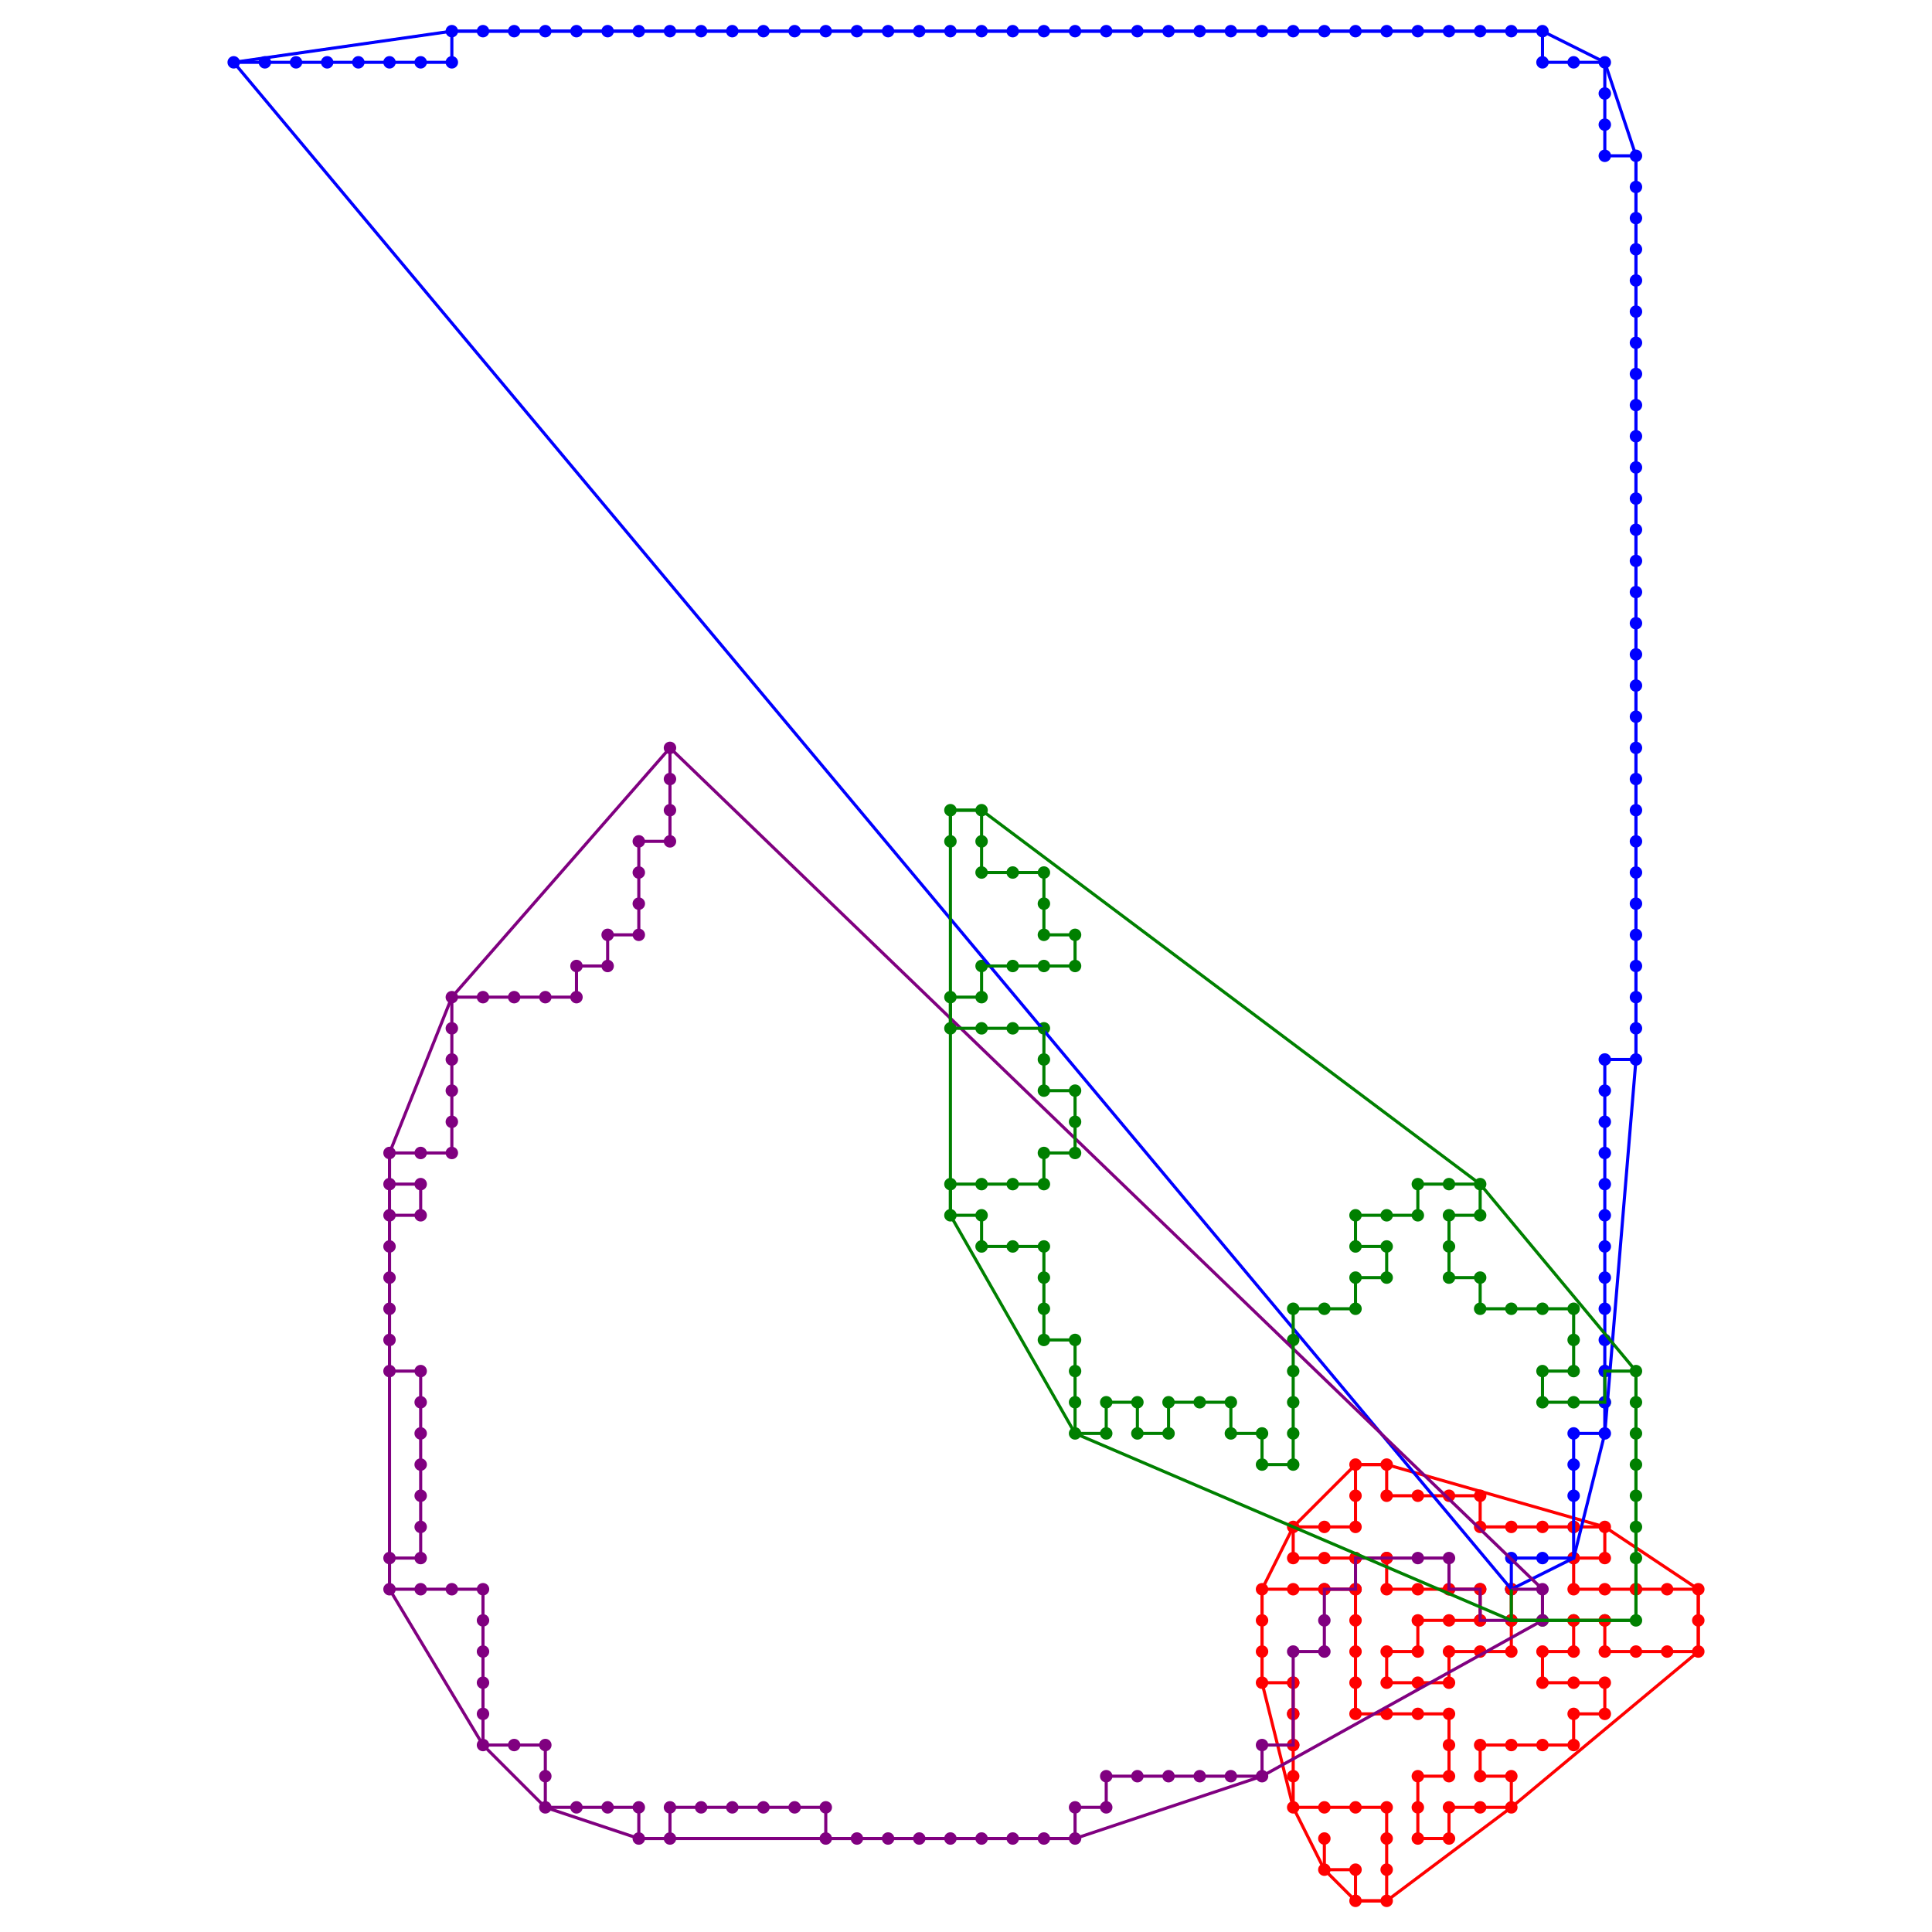 <?xml version='1.0' encoding='UTF-8'?>
                <!DOCTYPE svg PUBLIC '-//W3C//DTD SVG 1.1//EN' 'http://www.w3.org/Graphics/SVG/1.1/DTD/svg11.dtd'>
                <svg xmlns='http://www.w3.org/2000/svg'
                xmlns:xlink='http://www.w3.org/1999/xlink' xmlns:ev='http://www.w3.org/2001/xml-events'
                version='1.1' baseProfile='full' width='800px' height='800px' viewBox='-42 -51 49 62'>
<!-- T=100, red: inf, green: -10, blue: -2, orange: 10, purple: 2 -->
<rect x='-42' y='-51' width='49' height='62' fill='white' />
<circle cx='0' cy='0' r='0.2' stroke='green' stroke-width='0' fill='green'/>
<circle cx='0' cy='1' r='0.2' stroke='green' stroke-width='0' fill='green'/>
<circle cx='1' cy='1' r='0.2' stroke='green' stroke-width='0' fill='green'/>
<circle cx='2' cy='1' r='0.2' stroke='green' stroke-width='0' fill='green'/>
<circle cx='3' cy='1' r='0.2' stroke='green' stroke-width='0' fill='green'/>
<circle cx='4' cy='1' r='0.2' stroke='green' stroke-width='0' fill='green'/>
<circle cx='4' cy='0' r='0.2' stroke='green' stroke-width='0' fill='green'/>
<circle cx='4' cy='-1' r='0.2' stroke='green' stroke-width='0' fill='green'/>
<circle cx='4' cy='-2' r='0.2' stroke='green' stroke-width='0' fill='green'/>
<circle cx='4' cy='-3' r='0.2' stroke='green' stroke-width='0' fill='green'/>
<circle cx='4' cy='-4' r='0.2' stroke='green' stroke-width='0' fill='green'/>
<circle cx='4' cy='-5' r='0.2' stroke='green' stroke-width='0' fill='green'/>
<circle cx='4' cy='-6' r='0.2' stroke='green' stroke-width='0' fill='green'/>
<circle cx='4' cy='-7' r='0.2' stroke='green' stroke-width='0' fill='green'/>
<circle cx='3' cy='-7' r='0.2' stroke='green' stroke-width='0' fill='green'/>
<circle cx='3' cy='-6' r='0.2' stroke='green' stroke-width='0' fill='green'/>
<circle cx='2' cy='-6' r='0.2' stroke='green' stroke-width='0' fill='green'/>
<circle cx='1' cy='-6' r='0.2' stroke='green' stroke-width='0' fill='green'/>
<circle cx='1' cy='-7' r='0.2' stroke='green' stroke-width='0' fill='green'/>
<circle cx='2' cy='-7' r='0.2' stroke='green' stroke-width='0' fill='green'/>
<circle cx='2' cy='-8' r='0.2' stroke='green' stroke-width='0' fill='green'/>
<circle cx='2' cy='-9' r='0.2' stroke='green' stroke-width='0' fill='green'/>
<circle cx='1' cy='-9' r='0.2' stroke='green' stroke-width='0' fill='green'/>
<circle cx='0' cy='-9' r='0.2' stroke='green' stroke-width='0' fill='green'/>
<circle cx='-1' cy='-9' r='0.2' stroke='green' stroke-width='0' fill='green'/>
<circle cx='-1' cy='-10' r='0.2' stroke='green' stroke-width='0' fill='green'/>
<circle cx='-2' cy='-10' r='0.2' stroke='green' stroke-width='0' fill='green'/>
<circle cx='-2' cy='-11' r='0.2' stroke='green' stroke-width='0' fill='green'/>
<circle cx='-2' cy='-12' r='0.2' stroke='green' stroke-width='0' fill='green'/>
<circle cx='-1' cy='-12' r='0.2' stroke='green' stroke-width='0' fill='green'/>
<circle cx='-1' cy='-13' r='0.2' stroke='green' stroke-width='0' fill='green'/>
<circle cx='-2' cy='-13' r='0.2' stroke='green' stroke-width='0' fill='green'/>
<circle cx='-3' cy='-13' r='0.2' stroke='green' stroke-width='0' fill='green'/>
<circle cx='-3' cy='-12' r='0.2' stroke='green' stroke-width='0' fill='green'/>
<circle cx='-4' cy='-12' r='0.2' stroke='green' stroke-width='0' fill='green'/>
<circle cx='-5' cy='-12' r='0.2' stroke='green' stroke-width='0' fill='green'/>
<circle cx='-5' cy='-11' r='0.2' stroke='green' stroke-width='0' fill='green'/>
<circle cx='-4' cy='-11' r='0.2' stroke='green' stroke-width='0' fill='green'/>
<circle cx='-4' cy='-10' r='0.2' stroke='green' stroke-width='0' fill='green'/>
<circle cx='-5' cy='-10' r='0.2' stroke='green' stroke-width='0' fill='green'/>
<circle cx='-5' cy='-9' r='0.2' stroke='green' stroke-width='0' fill='green'/>
<circle cx='-6' cy='-9' r='0.2' stroke='green' stroke-width='0' fill='green'/>
<circle cx='-7' cy='-9' r='0.2' stroke='green' stroke-width='0' fill='green'/>
<circle cx='-7' cy='-8' r='0.2' stroke='green' stroke-width='0' fill='green'/>
<circle cx='-7' cy='-7' r='0.2' stroke='green' stroke-width='0' fill='green'/>
<circle cx='-7' cy='-6' r='0.2' stroke='green' stroke-width='0' fill='green'/>
<circle cx='-7' cy='-5' r='0.2' stroke='green' stroke-width='0' fill='green'/>
<circle cx='-7' cy='-4' r='0.2' stroke='green' stroke-width='0' fill='green'/>
<circle cx='-8' cy='-4' r='0.2' stroke='green' stroke-width='0' fill='green'/>
<circle cx='-8' cy='-5' r='0.2' stroke='green' stroke-width='0' fill='green'/>
<circle cx='-9' cy='-5' r='0.2' stroke='green' stroke-width='0' fill='green'/>
<circle cx='-9' cy='-6' r='0.2' stroke='green' stroke-width='0' fill='green'/>
<circle cx='-10' cy='-6' r='0.2' stroke='green' stroke-width='0' fill='green'/>
<circle cx='-11' cy='-6' r='0.2' stroke='green' stroke-width='0' fill='green'/>
<circle cx='-11' cy='-5' r='0.2' stroke='green' stroke-width='0' fill='green'/>
<circle cx='-12' cy='-5' r='0.2' stroke='green' stroke-width='0' fill='green'/>
<circle cx='-12' cy='-6' r='0.2' stroke='green' stroke-width='0' fill='green'/>
<circle cx='-13' cy='-6' r='0.2' stroke='green' stroke-width='0' fill='green'/>
<circle cx='-13' cy='-5' r='0.2' stroke='green' stroke-width='0' fill='green'/>
<circle cx='-14' cy='-5' r='0.2' stroke='green' stroke-width='0' fill='green'/>
<circle cx='-14' cy='-6' r='0.2' stroke='green' stroke-width='0' fill='green'/>
<circle cx='-14' cy='-7' r='0.2' stroke='green' stroke-width='0' fill='green'/>
<circle cx='-14' cy='-8' r='0.2' stroke='green' stroke-width='0' fill='green'/>
<circle cx='-15' cy='-8' r='0.2' stroke='green' stroke-width='0' fill='green'/>
<circle cx='-15' cy='-9' r='0.2' stroke='green' stroke-width='0' fill='green'/>
<circle cx='-15' cy='-10' r='0.2' stroke='green' stroke-width='0' fill='green'/>
<circle cx='-15' cy='-11' r='0.2' stroke='green' stroke-width='0' fill='green'/>
<circle cx='-16' cy='-11' r='0.2' stroke='green' stroke-width='0' fill='green'/>
<circle cx='-17' cy='-11' r='0.2' stroke='green' stroke-width='0' fill='green'/>
<circle cx='-17' cy='-12' r='0.2' stroke='green' stroke-width='0' fill='green'/>
<circle cx='-18' cy='-12' r='0.2' stroke='green' stroke-width='0' fill='green'/>
<circle cx='-18' cy='-13' r='0.2' stroke='green' stroke-width='0' fill='green'/>
<circle cx='-17' cy='-13' r='0.2' stroke='green' stroke-width='0' fill='green'/>
<circle cx='-16' cy='-13' r='0.2' stroke='green' stroke-width='0' fill='green'/>
<circle cx='-15' cy='-13' r='0.2' stroke='green' stroke-width='0' fill='green'/>
<circle cx='-15' cy='-14' r='0.2' stroke='green' stroke-width='0' fill='green'/>
<circle cx='-14' cy='-14' r='0.2' stroke='green' stroke-width='0' fill='green'/>
<circle cx='-14' cy='-15' r='0.2' stroke='green' stroke-width='0' fill='green'/>
<circle cx='-14' cy='-16' r='0.2' stroke='green' stroke-width='0' fill='green'/>
<circle cx='-15' cy='-16' r='0.2' stroke='green' stroke-width='0' fill='green'/>
<circle cx='-15' cy='-17' r='0.2' stroke='green' stroke-width='0' fill='green'/>
<circle cx='-15' cy='-18' r='0.2' stroke='green' stroke-width='0' fill='green'/>
<circle cx='-16' cy='-18' r='0.2' stroke='green' stroke-width='0' fill='green'/>
<circle cx='-17' cy='-18' r='0.2' stroke='green' stroke-width='0' fill='green'/>
<circle cx='-18' cy='-18' r='0.2' stroke='green' stroke-width='0' fill='green'/>
<circle cx='-18' cy='-19' r='0.2' stroke='green' stroke-width='0' fill='green'/>
<circle cx='-17' cy='-19' r='0.2' stroke='green' stroke-width='0' fill='green'/>
<circle cx='-17' cy='-20' r='0.2' stroke='green' stroke-width='0' fill='green'/>
<circle cx='-16' cy='-20' r='0.2' stroke='green' stroke-width='0' fill='green'/>
<circle cx='-15' cy='-20' r='0.2' stroke='green' stroke-width='0' fill='green'/>
<circle cx='-14' cy='-20' r='0.2' stroke='green' stroke-width='0' fill='green'/>
<circle cx='-14' cy='-21' r='0.2' stroke='green' stroke-width='0' fill='green'/>
<circle cx='-15' cy='-21' r='0.2' stroke='green' stroke-width='0' fill='green'/>
<circle cx='-15' cy='-22' r='0.2' stroke='green' stroke-width='0' fill='green'/>
<circle cx='-15' cy='-23' r='0.2' stroke='green' stroke-width='0' fill='green'/>
<circle cx='-16' cy='-23' r='0.2' stroke='green' stroke-width='0' fill='green'/>
<circle cx='-17' cy='-23' r='0.2' stroke='green' stroke-width='0' fill='green'/>
<circle cx='-17' cy='-24' r='0.2' stroke='green' stroke-width='0' fill='green'/>
<circle cx='-17' cy='-25' r='0.2' stroke='green' stroke-width='0' fill='green'/>
<circle cx='-18' cy='-25' r='0.2' stroke='green' stroke-width='0' fill='green'/>
<circle cx='-18' cy='-24' r='0.2' stroke='green' stroke-width='0' fill='green'/>

<circle cx='0' cy='0' r='0.2' stroke='purple' stroke-width='0' fill='purple'/>
<circle cx='1' cy='0' r='0.2' stroke='purple' stroke-width='0' fill='purple'/>
<circle cx='1' cy='1' r='0.2' stroke='purple' stroke-width='0' fill='purple'/>
<circle cx='0' cy='1' r='0.2' stroke='purple' stroke-width='0' fill='purple'/>
<circle cx='-1' cy='1' r='0.2' stroke='purple' stroke-width='0' fill='purple'/>
<circle cx='-1' cy='0' r='0.2' stroke='purple' stroke-width='0' fill='purple'/>
<circle cx='-2' cy='0' r='0.2' stroke='purple' stroke-width='0' fill='purple'/>
<circle cx='-2' cy='-1' r='0.2' stroke='purple' stroke-width='0' fill='purple'/>
<circle cx='-3' cy='-1' r='0.2' stroke='purple' stroke-width='0' fill='purple'/>
<circle cx='-4' cy='-1' r='0.2' stroke='purple' stroke-width='0' fill='purple'/>
<circle cx='-5' cy='-1' r='0.2' stroke='purple' stroke-width='0' fill='purple'/>
<circle cx='-5' cy='0' r='0.2' stroke='purple' stroke-width='0' fill='purple'/>
<circle cx='-6' cy='0' r='0.2' stroke='purple' stroke-width='0' fill='purple'/>
<circle cx='-6' cy='1' r='0.2' stroke='purple' stroke-width='0' fill='purple'/>
<circle cx='-6' cy='2' r='0.2' stroke='purple' stroke-width='0' fill='purple'/>
<circle cx='-7' cy='2' r='0.2' stroke='purple' stroke-width='0' fill='purple'/>
<circle cx='-7' cy='3' r='0.2' stroke='purple' stroke-width='0' fill='purple'/>
<circle cx='-7' cy='4' r='0.2' stroke='purple' stroke-width='0' fill='purple'/>
<circle cx='-7' cy='5' r='0.2' stroke='purple' stroke-width='0' fill='purple'/>
<circle cx='-8' cy='5' r='0.2' stroke='purple' stroke-width='0' fill='purple'/>
<circle cx='-8' cy='6' r='0.2' stroke='purple' stroke-width='0' fill='purple'/>
<circle cx='-9' cy='6' r='0.2' stroke='purple' stroke-width='0' fill='purple'/>
<circle cx='-10' cy='6' r='0.2' stroke='purple' stroke-width='0' fill='purple'/>
<circle cx='-11' cy='6' r='0.2' stroke='purple' stroke-width='0' fill='purple'/>
<circle cx='-12' cy='6' r='0.2' stroke='purple' stroke-width='0' fill='purple'/>
<circle cx='-13' cy='6' r='0.2' stroke='purple' stroke-width='0' fill='purple'/>
<circle cx='-13' cy='7' r='0.2' stroke='purple' stroke-width='0' fill='purple'/>
<circle cx='-14' cy='7' r='0.2' stroke='purple' stroke-width='0' fill='purple'/>
<circle cx='-14' cy='8' r='0.2' stroke='purple' stroke-width='0' fill='purple'/>
<circle cx='-15' cy='8' r='0.2' stroke='purple' stroke-width='0' fill='purple'/>
<circle cx='-16' cy='8' r='0.2' stroke='purple' stroke-width='0' fill='purple'/>
<circle cx='-17' cy='8' r='0.2' stroke='purple' stroke-width='0' fill='purple'/>
<circle cx='-18' cy='8' r='0.2' stroke='purple' stroke-width='0' fill='purple'/>
<circle cx='-19' cy='8' r='0.2' stroke='purple' stroke-width='0' fill='purple'/>
<circle cx='-20' cy='8' r='0.2' stroke='purple' stroke-width='0' fill='purple'/>
<circle cx='-21' cy='8' r='0.2' stroke='purple' stroke-width='0' fill='purple'/>
<circle cx='-22' cy='8' r='0.2' stroke='purple' stroke-width='0' fill='purple'/>
<circle cx='-22' cy='7' r='0.2' stroke='purple' stroke-width='0' fill='purple'/>
<circle cx='-23' cy='7' r='0.2' stroke='purple' stroke-width='0' fill='purple'/>
<circle cx='-24' cy='7' r='0.2' stroke='purple' stroke-width='0' fill='purple'/>
<circle cx='-25' cy='7' r='0.2' stroke='purple' stroke-width='0' fill='purple'/>
<circle cx='-26' cy='7' r='0.2' stroke='purple' stroke-width='0' fill='purple'/>
<circle cx='-27' cy='7' r='0.2' stroke='purple' stroke-width='0' fill='purple'/>
<circle cx='-27' cy='8' r='0.2' stroke='purple' stroke-width='0' fill='purple'/>
<circle cx='-28' cy='8' r='0.2' stroke='purple' stroke-width='0' fill='purple'/>
<circle cx='-28' cy='7' r='0.2' stroke='purple' stroke-width='0' fill='purple'/>
<circle cx='-29' cy='7' r='0.2' stroke='purple' stroke-width='0' fill='purple'/>
<circle cx='-30' cy='7' r='0.2' stroke='purple' stroke-width='0' fill='purple'/>
<circle cx='-31' cy='7' r='0.2' stroke='purple' stroke-width='0' fill='purple'/>
<circle cx='-31' cy='6' r='0.2' stroke='purple' stroke-width='0' fill='purple'/>
<circle cx='-31' cy='5' r='0.2' stroke='purple' stroke-width='0' fill='purple'/>
<circle cx='-32' cy='5' r='0.2' stroke='purple' stroke-width='0' fill='purple'/>
<circle cx='-33' cy='5' r='0.2' stroke='purple' stroke-width='0' fill='purple'/>
<circle cx='-33' cy='4' r='0.2' stroke='purple' stroke-width='0' fill='purple'/>
<circle cx='-33' cy='3' r='0.2' stroke='purple' stroke-width='0' fill='purple'/>
<circle cx='-33' cy='2' r='0.2' stroke='purple' stroke-width='0' fill='purple'/>
<circle cx='-33' cy='1' r='0.2' stroke='purple' stroke-width='0' fill='purple'/>
<circle cx='-33' cy='0' r='0.2' stroke='purple' stroke-width='0' fill='purple'/>
<circle cx='-34' cy='0' r='0.2' stroke='purple' stroke-width='0' fill='purple'/>
<circle cx='-35' cy='0' r='0.2' stroke='purple' stroke-width='0' fill='purple'/>
<circle cx='-36' cy='0' r='0.2' stroke='purple' stroke-width='0' fill='purple'/>
<circle cx='-36' cy='-1' r='0.2' stroke='purple' stroke-width='0' fill='purple'/>
<circle cx='-35' cy='-1' r='0.2' stroke='purple' stroke-width='0' fill='purple'/>
<circle cx='-35' cy='-2' r='0.2' stroke='purple' stroke-width='0' fill='purple'/>
<circle cx='-35' cy='-3' r='0.2' stroke='purple' stroke-width='0' fill='purple'/>
<circle cx='-35' cy='-4' r='0.2' stroke='purple' stroke-width='0' fill='purple'/>
<circle cx='-35' cy='-5' r='0.2' stroke='purple' stroke-width='0' fill='purple'/>
<circle cx='-35' cy='-6' r='0.2' stroke='purple' stroke-width='0' fill='purple'/>
<circle cx='-35' cy='-7' r='0.2' stroke='purple' stroke-width='0' fill='purple'/>
<circle cx='-36' cy='-7' r='0.2' stroke='purple' stroke-width='0' fill='purple'/>
<circle cx='-36' cy='-8' r='0.2' stroke='purple' stroke-width='0' fill='purple'/>
<circle cx='-36' cy='-9' r='0.2' stroke='purple' stroke-width='0' fill='purple'/>
<circle cx='-36' cy='-10' r='0.2' stroke='purple' stroke-width='0' fill='purple'/>
<circle cx='-36' cy='-11' r='0.2' stroke='purple' stroke-width='0' fill='purple'/>
<circle cx='-36' cy='-12' r='0.2' stroke='purple' stroke-width='0' fill='purple'/>
<circle cx='-35' cy='-12' r='0.2' stroke='purple' stroke-width='0' fill='purple'/>
<circle cx='-35' cy='-13' r='0.2' stroke='purple' stroke-width='0' fill='purple'/>
<circle cx='-36' cy='-13' r='0.2' stroke='purple' stroke-width='0' fill='purple'/>
<circle cx='-36' cy='-14' r='0.2' stroke='purple' stroke-width='0' fill='purple'/>
<circle cx='-35' cy='-14' r='0.2' stroke='purple' stroke-width='0' fill='purple'/>
<circle cx='-34' cy='-14' r='0.2' stroke='purple' stroke-width='0' fill='purple'/>
<circle cx='-34' cy='-15' r='0.2' stroke='purple' stroke-width='0' fill='purple'/>
<circle cx='-34' cy='-16' r='0.2' stroke='purple' stroke-width='0' fill='purple'/>
<circle cx='-34' cy='-17' r='0.2' stroke='purple' stroke-width='0' fill='purple'/>
<circle cx='-34' cy='-18' r='0.2' stroke='purple' stroke-width='0' fill='purple'/>
<circle cx='-34' cy='-19' r='0.2' stroke='purple' stroke-width='0' fill='purple'/>
<circle cx='-33' cy='-19' r='0.2' stroke='purple' stroke-width='0' fill='purple'/>
<circle cx='-32' cy='-19' r='0.2' stroke='purple' stroke-width='0' fill='purple'/>
<circle cx='-31' cy='-19' r='0.2' stroke='purple' stroke-width='0' fill='purple'/>
<circle cx='-30' cy='-19' r='0.2' stroke='purple' stroke-width='0' fill='purple'/>
<circle cx='-30' cy='-20' r='0.2' stroke='purple' stroke-width='0' fill='purple'/>
<circle cx='-29' cy='-20' r='0.2' stroke='purple' stroke-width='0' fill='purple'/>
<circle cx='-29' cy='-21' r='0.2' stroke='purple' stroke-width='0' fill='purple'/>
<circle cx='-28' cy='-21' r='0.2' stroke='purple' stroke-width='0' fill='purple'/>
<circle cx='-28' cy='-22' r='0.2' stroke='purple' stroke-width='0' fill='purple'/>
<circle cx='-28' cy='-23' r='0.2' stroke='purple' stroke-width='0' fill='purple'/>
<circle cx='-28' cy='-24' r='0.2' stroke='purple' stroke-width='0' fill='purple'/>
<circle cx='-27' cy='-24' r='0.2' stroke='purple' stroke-width='0' fill='purple'/>
<circle cx='-27' cy='-25' r='0.2' stroke='purple' stroke-width='0' fill='purple'/>
<circle cx='-27' cy='-26' r='0.2' stroke='purple' stroke-width='0' fill='purple'/>
<circle cx='-27' cy='-27' r='0.2' stroke='purple' stroke-width='0' fill='purple'/>

<circle cx='0' cy='0' r='0.2' stroke='blue' stroke-width='0' fill='blue'/>
<circle cx='0' cy='-1' r='0.2' stroke='blue' stroke-width='0' fill='blue'/>
<circle cx='1' cy='-1' r='0.2' stroke='blue' stroke-width='0' fill='blue'/>
<circle cx='2' cy='-1' r='0.2' stroke='blue' stroke-width='0' fill='blue'/>
<circle cx='2' cy='-2' r='0.2' stroke='blue' stroke-width='0' fill='blue'/>
<circle cx='2' cy='-3' r='0.2' stroke='blue' stroke-width='0' fill='blue'/>
<circle cx='2' cy='-4' r='0.2' stroke='blue' stroke-width='0' fill='blue'/>
<circle cx='2' cy='-5' r='0.2' stroke='blue' stroke-width='0' fill='blue'/>
<circle cx='3' cy='-5' r='0.2' stroke='blue' stroke-width='0' fill='blue'/>
<circle cx='3' cy='-6' r='0.2' stroke='blue' stroke-width='0' fill='blue'/>
<circle cx='3' cy='-7' r='0.2' stroke='blue' stroke-width='0' fill='blue'/>
<circle cx='3' cy='-8' r='0.2' stroke='blue' stroke-width='0' fill='blue'/>
<circle cx='3' cy='-9' r='0.2' stroke='blue' stroke-width='0' fill='blue'/>
<circle cx='3' cy='-10' r='0.2' stroke='blue' stroke-width='0' fill='blue'/>
<circle cx='3' cy='-11' r='0.2' stroke='blue' stroke-width='0' fill='blue'/>
<circle cx='3' cy='-12' r='0.2' stroke='blue' stroke-width='0' fill='blue'/>
<circle cx='3' cy='-13' r='0.2' stroke='blue' stroke-width='0' fill='blue'/>
<circle cx='3' cy='-14' r='0.2' stroke='blue' stroke-width='0' fill='blue'/>
<circle cx='3' cy='-15' r='0.2' stroke='blue' stroke-width='0' fill='blue'/>
<circle cx='3' cy='-16' r='0.2' stroke='blue' stroke-width='0' fill='blue'/>
<circle cx='3' cy='-17' r='0.2' stroke='blue' stroke-width='0' fill='blue'/>
<circle cx='4' cy='-17' r='0.2' stroke='blue' stroke-width='0' fill='blue'/>
<circle cx='4' cy='-18' r='0.2' stroke='blue' stroke-width='0' fill='blue'/>
<circle cx='4' cy='-19' r='0.2' stroke='blue' stroke-width='0' fill='blue'/>
<circle cx='4' cy='-20' r='0.2' stroke='blue' stroke-width='0' fill='blue'/>
<circle cx='4' cy='-21' r='0.2' stroke='blue' stroke-width='0' fill='blue'/>
<circle cx='4' cy='-22' r='0.2' stroke='blue' stroke-width='0' fill='blue'/>
<circle cx='4' cy='-23' r='0.2' stroke='blue' stroke-width='0' fill='blue'/>
<circle cx='4' cy='-24' r='0.2' stroke='blue' stroke-width='0' fill='blue'/>
<circle cx='4' cy='-25' r='0.2' stroke='blue' stroke-width='0' fill='blue'/>
<circle cx='4' cy='-26' r='0.2' stroke='blue' stroke-width='0' fill='blue'/>
<circle cx='4' cy='-27' r='0.2' stroke='blue' stroke-width='0' fill='blue'/>
<circle cx='4' cy='-28' r='0.2' stroke='blue' stroke-width='0' fill='blue'/>
<circle cx='4' cy='-29' r='0.2' stroke='blue' stroke-width='0' fill='blue'/>
<circle cx='4' cy='-30' r='0.2' stroke='blue' stroke-width='0' fill='blue'/>
<circle cx='4' cy='-31' r='0.2' stroke='blue' stroke-width='0' fill='blue'/>
<circle cx='4' cy='-32' r='0.2' stroke='blue' stroke-width='0' fill='blue'/>
<circle cx='4' cy='-33' r='0.2' stroke='blue' stroke-width='0' fill='blue'/>
<circle cx='4' cy='-34' r='0.2' stroke='blue' stroke-width='0' fill='blue'/>
<circle cx='4' cy='-35' r='0.2' stroke='blue' stroke-width='0' fill='blue'/>
<circle cx='4' cy='-36' r='0.2' stroke='blue' stroke-width='0' fill='blue'/>
<circle cx='4' cy='-37' r='0.2' stroke='blue' stroke-width='0' fill='blue'/>
<circle cx='4' cy='-38' r='0.2' stroke='blue' stroke-width='0' fill='blue'/>
<circle cx='4' cy='-39' r='0.2' stroke='blue' stroke-width='0' fill='blue'/>
<circle cx='4' cy='-40' r='0.2' stroke='blue' stroke-width='0' fill='blue'/>
<circle cx='4' cy='-41' r='0.2' stroke='blue' stroke-width='0' fill='blue'/>
<circle cx='4' cy='-42' r='0.2' stroke='blue' stroke-width='0' fill='blue'/>
<circle cx='4' cy='-43' r='0.2' stroke='blue' stroke-width='0' fill='blue'/>
<circle cx='4' cy='-44' r='0.2' stroke='blue' stroke-width='0' fill='blue'/>
<circle cx='4' cy='-45' r='0.2' stroke='blue' stroke-width='0' fill='blue'/>
<circle cx='4' cy='-46' r='0.2' stroke='blue' stroke-width='0' fill='blue'/>
<circle cx='3' cy='-46' r='0.2' stroke='blue' stroke-width='0' fill='blue'/>
<circle cx='3' cy='-47' r='0.2' stroke='blue' stroke-width='0' fill='blue'/>
<circle cx='3' cy='-48' r='0.2' stroke='blue' stroke-width='0' fill='blue'/>
<circle cx='3' cy='-49' r='0.2' stroke='blue' stroke-width='0' fill='blue'/>
<circle cx='2' cy='-49' r='0.2' stroke='blue' stroke-width='0' fill='blue'/>
<circle cx='1' cy='-49' r='0.2' stroke='blue' stroke-width='0' fill='blue'/>
<circle cx='1' cy='-50' r='0.2' stroke='blue' stroke-width='0' fill='blue'/>
<circle cx='0' cy='-50' r='0.2' stroke='blue' stroke-width='0' fill='blue'/>
<circle cx='-1' cy='-50' r='0.2' stroke='blue' stroke-width='0' fill='blue'/>
<circle cx='-2' cy='-50' r='0.2' stroke='blue' stroke-width='0' fill='blue'/>
<circle cx='-3' cy='-50' r='0.2' stroke='blue' stroke-width='0' fill='blue'/>
<circle cx='-4' cy='-50' r='0.2' stroke='blue' stroke-width='0' fill='blue'/>
<circle cx='-5' cy='-50' r='0.2' stroke='blue' stroke-width='0' fill='blue'/>
<circle cx='-6' cy='-50' r='0.2' stroke='blue' stroke-width='0' fill='blue'/>
<circle cx='-7' cy='-50' r='0.2' stroke='blue' stroke-width='0' fill='blue'/>
<circle cx='-8' cy='-50' r='0.2' stroke='blue' stroke-width='0' fill='blue'/>
<circle cx='-9' cy='-50' r='0.2' stroke='blue' stroke-width='0' fill='blue'/>
<circle cx='-10' cy='-50' r='0.2' stroke='blue' stroke-width='0' fill='blue'/>
<circle cx='-11' cy='-50' r='0.2' stroke='blue' stroke-width='0' fill='blue'/>
<circle cx='-12' cy='-50' r='0.2' stroke='blue' stroke-width='0' fill='blue'/>
<circle cx='-13' cy='-50' r='0.2' stroke='blue' stroke-width='0' fill='blue'/>
<circle cx='-14' cy='-50' r='0.2' stroke='blue' stroke-width='0' fill='blue'/>
<circle cx='-15' cy='-50' r='0.2' stroke='blue' stroke-width='0' fill='blue'/>
<circle cx='-16' cy='-50' r='0.2' stroke='blue' stroke-width='0' fill='blue'/>
<circle cx='-17' cy='-50' r='0.2' stroke='blue' stroke-width='0' fill='blue'/>
<circle cx='-18' cy='-50' r='0.2' stroke='blue' stroke-width='0' fill='blue'/>
<circle cx='-19' cy='-50' r='0.2' stroke='blue' stroke-width='0' fill='blue'/>
<circle cx='-20' cy='-50' r='0.2' stroke='blue' stroke-width='0' fill='blue'/>
<circle cx='-21' cy='-50' r='0.2' stroke='blue' stroke-width='0' fill='blue'/>
<circle cx='-22' cy='-50' r='0.2' stroke='blue' stroke-width='0' fill='blue'/>
<circle cx='-23' cy='-50' r='0.2' stroke='blue' stroke-width='0' fill='blue'/>
<circle cx='-24' cy='-50' r='0.2' stroke='blue' stroke-width='0' fill='blue'/>
<circle cx='-25' cy='-50' r='0.2' stroke='blue' stroke-width='0' fill='blue'/>
<circle cx='-26' cy='-50' r='0.2' stroke='blue' stroke-width='0' fill='blue'/>
<circle cx='-27' cy='-50' r='0.2' stroke='blue' stroke-width='0' fill='blue'/>
<circle cx='-28' cy='-50' r='0.2' stroke='blue' stroke-width='0' fill='blue'/>
<circle cx='-29' cy='-50' r='0.2' stroke='blue' stroke-width='0' fill='blue'/>
<circle cx='-30' cy='-50' r='0.2' stroke='blue' stroke-width='0' fill='blue'/>
<circle cx='-31' cy='-50' r='0.2' stroke='blue' stroke-width='0' fill='blue'/>
<circle cx='-32' cy='-50' r='0.2' stroke='blue' stroke-width='0' fill='blue'/>
<circle cx='-33' cy='-50' r='0.2' stroke='blue' stroke-width='0' fill='blue'/>
<circle cx='-34' cy='-50' r='0.2' stroke='blue' stroke-width='0' fill='blue'/>
<circle cx='-34' cy='-49' r='0.2' stroke='blue' stroke-width='0' fill='blue'/>
<circle cx='-35' cy='-49' r='0.2' stroke='blue' stroke-width='0' fill='blue'/>
<circle cx='-36' cy='-49' r='0.2' stroke='blue' stroke-width='0' fill='blue'/>
<circle cx='-37' cy='-49' r='0.2' stroke='blue' stroke-width='0' fill='blue'/>
<circle cx='-38' cy='-49' r='0.2' stroke='blue' stroke-width='0' fill='blue'/>
<circle cx='-39' cy='-49' r='0.2' stroke='blue' stroke-width='0' fill='blue'/>
<circle cx='-40' cy='-49' r='0.2' stroke='blue' stroke-width='0' fill='blue'/>
<circle cx='-41' cy='-49' r='0.2' stroke='blue' stroke-width='0' fill='blue'/>

<!--
<circle cx='0' cy='0' r='0.2' stroke='orange' stroke-width='0' fill='orange'/>
<circle cx='-1' cy='0' r='0.2' stroke='orange' stroke-width='0' fill='orange'/>
<circle cx='-1' cy='1' r='0.2' stroke='orange' stroke-width='0' fill='orange'/>
<circle cx='-1' cy='2' r='0.2' stroke='orange' stroke-width='0' fill='orange'/>
<circle cx='0' cy='2' r='0.2' stroke='orange' stroke-width='0' fill='orange'/>
<circle cx='1' cy='2' r='0.2' stroke='orange' stroke-width='0' fill='orange'/>
<circle cx='2' cy='2' r='0.2' stroke='orange' stroke-width='0' fill='orange'/>
<circle cx='2' cy='3' r='0.2' stroke='orange' stroke-width='0' fill='orange'/>
<circle cx='2' cy='4' r='0.2' stroke='orange' stroke-width='0' fill='orange'/>
<circle cx='1' cy='4' r='0.2' stroke='orange' stroke-width='0' fill='orange'/>
<circle cx='1' cy='5' r='0.2' stroke='orange' stroke-width='0' fill='orange'/>
<circle cx='1' cy='6' r='0.2' stroke='orange' stroke-width='0' fill='orange'/>
<circle cx='0' cy='6' r='0.2' stroke='orange' stroke-width='0' fill='orange'/>
<circle cx='-1' cy='6' r='0.2' stroke='orange' stroke-width='0' fill='orange'/>
<circle cx='-1' cy='5' r='0.2' stroke='orange' stroke-width='0' fill='orange'/>
<circle cx='-1' cy='4' r='0.2' stroke='orange' stroke-width='0' fill='orange'/>
<circle cx='0' cy='4' r='0.2' stroke='orange' stroke-width='0' fill='orange'/>
<circle cx='0' cy='3' r='0.2' stroke='orange' stroke-width='0' fill='orange'/>
<circle cx='-1' cy='3' r='0.2' stroke='orange' stroke-width='0' fill='orange'/>
<circle cx='-2' cy='3' r='0.2' stroke='orange' stroke-width='0' fill='orange'/>
<circle cx='-2' cy='2' r='0.2' stroke='orange' stroke-width='0' fill='orange'/>
<circle cx='-3' cy='2' r='0.2' stroke='orange' stroke-width='0' fill='orange'/>
<circle cx='-3' cy='1' r='0.2' stroke='orange' stroke-width='0' fill='orange'/>
<circle cx='-2' cy='1' r='0.2' stroke='orange' stroke-width='0' fill='orange'/>
<circle cx='-2' cy='0' r='0.2' stroke='orange' stroke-width='0' fill='orange'/>
<circle cx='-3' cy='0' r='0.2' stroke='orange' stroke-width='0' fill='orange'/>
<circle cx='-3' cy='-1' r='0.2' stroke='orange' stroke-width='0' fill='orange'/>
<circle cx='-2' cy='-1' r='0.2' stroke='orange' stroke-width='0' fill='orange'/>
<circle cx='-1' cy='-1' r='0.2' stroke='orange' stroke-width='0' fill='orange'/>
<circle cx='-1' cy='-2' r='0.2' stroke='orange' stroke-width='0' fill='orange'/>
<circle cx='-2' cy='-2' r='0.2' stroke='orange' stroke-width='0' fill='orange'/>
<circle cx='-3' cy='-2' r='0.2' stroke='orange' stroke-width='0' fill='orange'/>
<circle cx='-3' cy='-3' r='0.2' stroke='orange' stroke-width='0' fill='orange'/>
<circle cx='-2' cy='-3' r='0.2' stroke='orange' stroke-width='0' fill='orange'/>
<circle cx='-1' cy='-3' r='0.2' stroke='orange' stroke-width='0' fill='orange'/>
<circle cx='-1' cy='-4' r='0.2' stroke='orange' stroke-width='0' fill='orange'/>
<circle cx='0' cy='-4' r='0.2' stroke='orange' stroke-width='0' fill='orange'/>
<circle cx='1' cy='-4' r='0.2' stroke='orange' stroke-width='0' fill='orange'/>
<circle cx='1' cy='-5' r='0.2' stroke='orange' stroke-width='0' fill='orange'/>
<circle cx='1' cy='-6' r='0.2' stroke='orange' stroke-width='0' fill='orange'/>
<circle cx='2' cy='-6' r='0.2' stroke='orange' stroke-width='0' fill='orange'/>
<circle cx='2' cy='-7' r='0.2' stroke='orange' stroke-width='0' fill='orange'/>
<circle cx='2' cy='-8' r='0.2' stroke='orange' stroke-width='0' fill='orange'/>
<circle cx='2' cy='-9' r='0.2' stroke='orange' stroke-width='0' fill='orange'/>
<circle cx='3' cy='-9' r='0.2' stroke='orange' stroke-width='0' fill='orange'/>
<circle cx='4' cy='-9' r='0.2' stroke='orange' stroke-width='0' fill='orange'/>
<circle cx='4' cy='-10' r='0.2' stroke='orange' stroke-width='0' fill='orange'/>
<circle cx='4' cy='-11' r='0.2' stroke='orange' stroke-width='0' fill='orange'/>
<circle cx='5' cy='-11' r='0.2' stroke='orange' stroke-width='0' fill='orange'/>
<circle cx='6' cy='-11' r='0.2' stroke='orange' stroke-width='0' fill='orange'/>
<circle cx='6' cy='-12' r='0.2' stroke='orange' stroke-width='0' fill='orange'/>
<circle cx='5' cy='-12' r='0.2' stroke='orange' stroke-width='0' fill='orange'/>
<circle cx='5' cy='-13' r='0.2' stroke='orange' stroke-width='0' fill='orange'/>
<circle cx='4' cy='-13' r='0.2' stroke='orange' stroke-width='0' fill='orange'/>
<circle cx='4' cy='-14' r='0.2' stroke='orange' stroke-width='0' fill='orange'/>
<circle cx='5' cy='-14' r='0.2' stroke='orange' stroke-width='0' fill='orange'/>
<circle cx='6' cy='-14' r='0.2' stroke='orange' stroke-width='0' fill='orange'/>
<circle cx='6' cy='-15' r='0.2' stroke='orange' stroke-width='0' fill='orange'/>
<circle cx='5' cy='-15' r='0.2' stroke='orange' stroke-width='0' fill='orange'/>
<circle cx='4' cy='-15' r='0.2' stroke='orange' stroke-width='0' fill='orange'/>
<circle cx='3' cy='-15' r='0.2' stroke='orange' stroke-width='0' fill='orange'/>
<circle cx='3' cy='-14' r='0.2' stroke='orange' stroke-width='0' fill='orange'/>
<circle cx='3' cy='-13' r='0.2' stroke='orange' stroke-width='0' fill='orange'/>
<circle cx='2' cy='-13' r='0.2' stroke='orange' stroke-width='0' fill='orange'/>
<circle cx='2' cy='-12' r='0.2' stroke='orange' stroke-width='0' fill='orange'/>
<circle cx='1' cy='-12' r='0.2' stroke='orange' stroke-width='0' fill='orange'/>
<circle cx='0' cy='-12' r='0.2' stroke='orange' stroke-width='0' fill='orange'/>
<circle cx='0' cy='-11' r='0.2' stroke='orange' stroke-width='0' fill='orange'/>
<circle cx='1' cy='-11' r='0.2' stroke='orange' stroke-width='0' fill='orange'/>
<circle cx='1' cy='-10' r='0.2' stroke='orange' stroke-width='0' fill='orange'/>
<circle cx='1' cy='-9' r='0.2' stroke='orange' stroke-width='0' fill='orange'/>
<circle cx='1' cy='-8' r='0.2' stroke='orange' stroke-width='0' fill='orange'/>
<circle cx='0' cy='-8' r='0.2' stroke='orange' stroke-width='0' fill='orange'/>
<circle cx='-1' cy='-8' r='0.2' stroke='orange' stroke-width='0' fill='orange'/>
<circle cx='-1' cy='-7' r='0.2' stroke='orange' stroke-width='0' fill='orange'/>
<circle cx='-1' cy='-6' r='0.2' stroke='orange' stroke-width='0' fill='orange'/>
<circle cx='-2' cy='-6' r='0.2' stroke='orange' stroke-width='0' fill='orange'/>
<circle cx='-2' cy='-5' r='0.2' stroke='orange' stroke-width='0' fill='orange'/>
<circle cx='-3' cy='-5' r='0.2' stroke='orange' stroke-width='0' fill='orange'/>
<circle cx='-3' cy='-6' r='0.2' stroke='orange' stroke-width='0' fill='orange'/>
<circle cx='-4' cy='-6' r='0.2' stroke='orange' stroke-width='0' fill='orange'/>
<circle cx='-4' cy='-7' r='0.2' stroke='orange' stroke-width='0' fill='orange'/>
<circle cx='-5' cy='-7' r='0.2' stroke='orange' stroke-width='0' fill='orange'/>
<circle cx='-5' cy='-6' r='0.2' stroke='orange' stroke-width='0' fill='orange'/>
<circle cx='-6' cy='-6' r='0.2' stroke='orange' stroke-width='0' fill='orange'/>
<circle cx='-6' cy='-5' r='0.2' stroke='orange' stroke-width='0' fill='orange'/>
<circle cx='-5' cy='-5' r='0.2' stroke='orange' stroke-width='0' fill='orange'/>
<circle cx='-5' cy='-4' r='0.2' stroke='orange' stroke-width='0' fill='orange'/>
<circle cx='-5' cy='-3' r='0.2' stroke='orange' stroke-width='0' fill='orange'/>
<circle cx='-4' cy='-3' r='0.2' stroke='orange' stroke-width='0' fill='orange'/>
<circle cx='-4' cy='-2' r='0.2' stroke='orange' stroke-width='0' fill='orange'/>
<circle cx='-5' cy='-2' r='0.2' stroke='orange' stroke-width='0' fill='orange'/>
<circle cx='-5' cy='-1' r='0.2' stroke='orange' stroke-width='0' fill='orange'/>
<circle cx='-4' cy='-1' r='0.2' stroke='orange' stroke-width='0' fill='orange'/>
<circle cx='-4' cy='0' r='0.2' stroke='orange' stroke-width='0' fill='orange'/>
<circle cx='-5' cy='0' r='0.2' stroke='orange' stroke-width='0' fill='orange'/>
<circle cx='-5' cy='1' r='0.2' stroke='orange' stroke-width='0' fill='orange'/>
<circle cx='-5' cy='2' r='0.2' stroke='orange' stroke-width='0' fill='orange'/>
<circle cx='-4' cy='2' r='0.2' stroke='orange' stroke-width='0' fill='orange'/>
<circle cx='-4' cy='3' r='0.2' stroke='orange' stroke-width='0' fill='orange'/>
<circle cx='-5' cy='3' r='0.2' stroke='orange' stroke-width='0' fill='orange'/>
-->

<circle cx='0' cy='0' r='0.2' stroke='red' stroke-width='0' fill='red'/>
<circle cx='0' cy='1' r='0.2' stroke='red' stroke-width='0' fill='red'/>
<circle cx='0' cy='2' r='0.2' stroke='red' stroke-width='0' fill='red'/>
<circle cx='-1' cy='2' r='0.2' stroke='red' stroke-width='0' fill='red'/>
<circle cx='-2' cy='2' r='0.2' stroke='red' stroke-width='0' fill='red'/>
<circle cx='-2' cy='3' r='0.2' stroke='red' stroke-width='0' fill='red'/>
<circle cx='-3' cy='3' r='0.2' stroke='red' stroke-width='0' fill='red'/>
<circle cx='-4' cy='3' r='0.2' stroke='red' stroke-width='0' fill='red'/>
<circle cx='-4' cy='2' r='0.2' stroke='red' stroke-width='0' fill='red'/>
<circle cx='-3' cy='2' r='0.2' stroke='red' stroke-width='0' fill='red'/>
<circle cx='-3' cy='1' r='0.2' stroke='red' stroke-width='0' fill='red'/>
<circle cx='-2' cy='1' r='0.2' stroke='red' stroke-width='0' fill='red'/>
<circle cx='-1' cy='1' r='0.2' stroke='red' stroke-width='0' fill='red'/>
<circle cx='-1' cy='0' r='0.2' stroke='red' stroke-width='0' fill='red'/>
<circle cx='-2' cy='0' r='0.2' stroke='red' stroke-width='0' fill='red'/>
<circle cx='-3' cy='0' r='0.2' stroke='red' stroke-width='0' fill='red'/>
<circle cx='-4' cy='0' r='0.2' stroke='red' stroke-width='0' fill='red'/>
<circle cx='-4' cy='-1' r='0.2' stroke='red' stroke-width='0' fill='red'/>
<circle cx='-5' cy='-1' r='0.2' stroke='red' stroke-width='0' fill='red'/>
<circle cx='-6' cy='-1' r='0.2' stroke='red' stroke-width='0' fill='red'/>
<circle cx='-7' cy='-1' r='0.2' stroke='red' stroke-width='0' fill='red'/>
<circle cx='-7' cy='-2' r='0.2' stroke='red' stroke-width='0' fill='red'/>
<circle cx='-6' cy='-2' r='0.2' stroke='red' stroke-width='0' fill='red'/>
<circle cx='-5' cy='-2' r='0.2' stroke='red' stroke-width='0' fill='red'/>
<circle cx='-5' cy='-3' r='0.2' stroke='red' stroke-width='0' fill='red'/>
<circle cx='-5' cy='-4' r='0.2' stroke='red' stroke-width='0' fill='red'/>
<circle cx='-4' cy='-4' r='0.2' stroke='red' stroke-width='0' fill='red'/>
<circle cx='-4' cy='-3' r='0.2' stroke='red' stroke-width='0' fill='red'/>
<circle cx='-3' cy='-3' r='0.2' stroke='red' stroke-width='0' fill='red'/>
<circle cx='-2' cy='-3' r='0.2' stroke='red' stroke-width='0' fill='red'/>
<circle cx='-1' cy='-3' r='0.2' stroke='red' stroke-width='0' fill='red'/>
<circle cx='-1' cy='-2' r='0.2' stroke='red' stroke-width='0' fill='red'/>
<circle cx='0' cy='-2' r='0.2' stroke='red' stroke-width='0' fill='red'/>
<circle cx='1' cy='-2' r='0.2' stroke='red' stroke-width='0' fill='red'/>
<circle cx='2' cy='-2' r='0.2' stroke='red' stroke-width='0' fill='red'/>
<circle cx='3' cy='-2' r='0.2' stroke='red' stroke-width='0' fill='red'/>
<circle cx='3' cy='-1' r='0.2' stroke='red' stroke-width='0' fill='red'/>
<circle cx='2' cy='-1' r='0.2' stroke='red' stroke-width='0' fill='red'/>
<circle cx='2' cy='0' r='0.2' stroke='red' stroke-width='0' fill='red'/>
<circle cx='3' cy='0' r='0.2' stroke='red' stroke-width='0' fill='red'/>
<circle cx='4' cy='0' r='0.2' stroke='red' stroke-width='0' fill='red'/>
<circle cx='5' cy='0' r='0.2' stroke='red' stroke-width='0' fill='red'/>
<circle cx='6' cy='0' r='0.2' stroke='red' stroke-width='0' fill='red'/>
<circle cx='6' cy='1' r='0.2' stroke='red' stroke-width='0' fill='red'/>
<circle cx='6' cy='2' r='0.2' stroke='red' stroke-width='0' fill='red'/>
<circle cx='5' cy='2' r='0.2' stroke='red' stroke-width='0' fill='red'/>
<circle cx='4' cy='2' r='0.2' stroke='red' stroke-width='0' fill='red'/>
<circle cx='3' cy='2' r='0.2' stroke='red' stroke-width='0' fill='red'/>
<circle cx='3' cy='1' r='0.2' stroke='red' stroke-width='0' fill='red'/>
<circle cx='2' cy='1' r='0.2' stroke='red' stroke-width='0' fill='red'/>
<circle cx='2' cy='2' r='0.2' stroke='red' stroke-width='0' fill='red'/>
<circle cx='1' cy='2' r='0.2' stroke='red' stroke-width='0' fill='red'/>
<circle cx='1' cy='3' r='0.2' stroke='red' stroke-width='0' fill='red'/>
<circle cx='2' cy='3' r='0.2' stroke='red' stroke-width='0' fill='red'/>
<circle cx='3' cy='3' r='0.2' stroke='red' stroke-width='0' fill='red'/>
<circle cx='3' cy='4' r='0.2' stroke='red' stroke-width='0' fill='red'/>
<circle cx='2' cy='4' r='0.2' stroke='red' stroke-width='0' fill='red'/>
<circle cx='2' cy='5' r='0.2' stroke='red' stroke-width='0' fill='red'/>
<circle cx='1' cy='5' r='0.2' stroke='red' stroke-width='0' fill='red'/>
<circle cx='0' cy='5' r='0.2' stroke='red' stroke-width='0' fill='red'/>
<circle cx='-1' cy='5' r='0.2' stroke='red' stroke-width='0' fill='red'/>
<circle cx='-1' cy='6' r='0.2' stroke='red' stroke-width='0' fill='red'/>
<circle cx='0' cy='6' r='0.2' stroke='red' stroke-width='0' fill='red'/>
<circle cx='0' cy='7' r='0.2' stroke='red' stroke-width='0' fill='red'/>
<circle cx='-1' cy='7' r='0.2' stroke='red' stroke-width='0' fill='red'/>
<circle cx='-2' cy='7' r='0.2' stroke='red' stroke-width='0' fill='red'/>
<circle cx='-2' cy='8' r='0.2' stroke='red' stroke-width='0' fill='red'/>
<circle cx='-3' cy='8' r='0.2' stroke='red' stroke-width='0' fill='red'/>
<circle cx='-3' cy='7' r='0.2' stroke='red' stroke-width='0' fill='red'/>
<circle cx='-3' cy='6' r='0.2' stroke='red' stroke-width='0' fill='red'/>
<circle cx='-2' cy='6' r='0.2' stroke='red' stroke-width='0' fill='red'/>
<circle cx='-2' cy='5' r='0.2' stroke='red' stroke-width='0' fill='red'/>
<circle cx='-2' cy='4' r='0.2' stroke='red' stroke-width='0' fill='red'/>
<circle cx='-3' cy='4' r='0.2' stroke='red' stroke-width='0' fill='red'/>
<circle cx='-4' cy='4' r='0.2' stroke='red' stroke-width='0' fill='red'/>
<circle cx='-5' cy='4' r='0.2' stroke='red' stroke-width='0' fill='red'/>
<circle cx='-5' cy='3' r='0.2' stroke='red' stroke-width='0' fill='red'/>
<circle cx='-5' cy='2' r='0.2' stroke='red' stroke-width='0' fill='red'/>
<circle cx='-5' cy='1' r='0.2' stroke='red' stroke-width='0' fill='red'/>
<circle cx='-5' cy='0' r='0.2' stroke='red' stroke-width='0' fill='red'/>
<circle cx='-6' cy='0' r='0.2' stroke='red' stroke-width='0' fill='red'/>
<circle cx='-7' cy='0' r='0.2' stroke='red' stroke-width='0' fill='red'/>
<circle cx='-8' cy='0' r='0.2' stroke='red' stroke-width='0' fill='red'/>
<circle cx='-8' cy='1' r='0.2' stroke='red' stroke-width='0' fill='red'/>
<circle cx='-8' cy='2' r='0.2' stroke='red' stroke-width='0' fill='red'/>
<circle cx='-8' cy='3' r='0.2' stroke='red' stroke-width='0' fill='red'/>
<circle cx='-7' cy='3' r='0.2' stroke='red' stroke-width='0' fill='red'/>
<circle cx='-7' cy='4' r='0.2' stroke='red' stroke-width='0' fill='red'/>
<circle cx='-7' cy='5' r='0.2' stroke='red' stroke-width='0' fill='red'/>
<circle cx='-7' cy='6' r='0.2' stroke='red' stroke-width='0' fill='red'/>
<circle cx='-7' cy='7' r='0.2' stroke='red' stroke-width='0' fill='red'/>
<circle cx='-6' cy='7' r='0.2' stroke='red' stroke-width='0' fill='red'/>
<circle cx='-5' cy='7' r='0.2' stroke='red' stroke-width='0' fill='red'/>
<circle cx='-4' cy='7' r='0.2' stroke='red' stroke-width='0' fill='red'/>
<circle cx='-4' cy='8' r='0.2' stroke='red' stroke-width='0' fill='red'/>
<circle cx='-4' cy='9' r='0.2' stroke='red' stroke-width='0' fill='red'/>
<circle cx='-4' cy='10' r='0.2' stroke='red' stroke-width='0' fill='red'/>
<circle cx='-5' cy='10' r='0.2' stroke='red' stroke-width='0' fill='red'/>
<circle cx='-5' cy='9' r='0.2' stroke='red' stroke-width='0' fill='red'/>
<circle cx='-6' cy='9' r='0.2' stroke='red' stroke-width='0' fill='red'/>
<circle cx='-6' cy='8' r='0.2' stroke='red' stroke-width='0' fill='red'/>

<!--
<polyline fill='none' points='0,0 -1,0 -1,1 -1,2 0,2 1,2 2,2 2,3 2,4 1,4 1,5 1,6 0,6 -1,6 -1,5 -1,4 0,4 0,3 -1,3 -2,3 -2,2 -3,2 -3,1 -2,1 -2,0 -3,0 -3,-1 -2,-1 -1,-1 -1,-2 -2,-2 -3,-2 -3,-3 -2,-3 -1,-3 -1,-4 0,-4 1,-4 1,-5 1,-6 2,-6 2,-7 2,-8 2,-9 3,-9 4,-9 4,-10 4,-11 5,-11 6,-11 6,-12 5,-12 5,-13 4,-13 4,-14 5,-14 6,-14 6,-15 5,-15 4,-15 3,-15 3,-14 3,-13 2,-13 2,-12 1,-12 0,-12 0,-11 1,-11 1,-10 1,-9 1,-8 0,-8 -1,-8 -1,-7 -1,-6 -2,-6 -2,-5 -3,-5 -3,-6 -4,-6 -4,-7 -5,-7 -5,-6 -6,-6 -6,-5 -5,-5 -5,-4 -5,-3 -4,-3 -4,-2 -5,-2 -5,-1 -4,-1 -4,0 -5,0 -5,1 -5,2 -4,2 -4,3 -5,3 ' stroke='orange' stroke-width='0.1' />
<polygon fill='none' points='-6,-5 -6,-6 3,-15 6,-15 6,-11 2,4 1,6 -1,6 -5,3 ' stroke='orange' stroke-width='0.1' />
-->
<polyline fill='none' points='0,0 0,1 0,2 -1,2 -2,2 -2,3 -3,3 -4,3 -4,2 -3,2 -3,1 -2,1 -1,1 -1,0 -2,0 -3,0 -4,0 -4,-1 -5,-1 -6,-1 -7,-1 -7,-2 -6,-2 -5,-2 -5,-3 -5,-4 -4,-4 -4,-3 -3,-3 -2,-3 -1,-3 -1,-2 0,-2 1,-2 2,-2 3,-2 3,-1 2,-1 2,0 3,0 4,0 5,0 6,0 6,1 6,2 5,2 4,2 3,2 3,1 2,1 2,2 1,2 1,3 2,3 3,3 3,4 2,4 2,5 1,5 0,5 -1,5 -1,6 0,6 0,7 -1,7 -2,7 -2,8 -3,8 -3,7 -3,6 -2,6 -2,5 -2,4 -3,4 -4,4 -5,4 -5,3 -5,2 -5,1 -5,0 -6,0 -7,0 -8,0 -8,1 -8,2 -8,3 -7,3 -7,4 -7,5 -7,6 -7,7 -6,7 -5,7 -4,7 -4,8 -4,9 -4,10 -5,10 -5,9 -6,9 -6,8 ' stroke='red' stroke-width='0.1' />
<polygon fill='none' points='-7,-2 -5,-4 -4,-4 3,-2 6,0 6,2 0,7 -4,10 -5,10 -6,9 -7,7 -8,3 -8,0 ' stroke='red' stroke-width='0.1' />

<polyline fill='none' points='0,0 0,-1 1,-1 2,-1 2,-2 2,-3 2,-4 2,-5 3,-5 3,-6 3,-7 3,-8 3,-9 3,-10 3,-11 3,-12 3,-13 3,-14 3,-15 3,-16 3,-17 4,-17 4,-18 4,-19 4,-20 4,-21 4,-22 4,-23 4,-24 4,-25 4,-26 4,-27 4,-28 4,-29 4,-30 4,-31 4,-32 4,-33 4,-34 4,-35 4,-36 4,-37 4,-38 4,-39 4,-40 4,-41 4,-42 4,-43 4,-44 4,-45 4,-46 3,-46 3,-47 3,-48 3,-49 2,-49 1,-49 1,-50 0,-50 -1,-50 -2,-50 -3,-50 -4,-50 -5,-50 -6,-50 -7,-50 -8,-50 -9,-50 -10,-50 -11,-50 -12,-50 -13,-50 -14,-50 -15,-50 -16,-50 -17,-50 -18,-50 -19,-50 -20,-50 -21,-50 -22,-50 -23,-50 -24,-50 -25,-50 -26,-50 -27,-50 -28,-50 -29,-50 -30,-50 -31,-50 -32,-50 -33,-50 -34,-50 -34,-49 -35,-49 -36,-49 -37,-49 -38,-49 -39,-49 -40,-49 -41,-49 ' stroke='blue' stroke-width='0.1' />
<polygon fill='none' points='-41,-49 -34,-50 1,-50 3,-49 4,-46 4,-17 3,-5 2,-1 0,0 ' stroke='blue' stroke-width='0.1' />

<polyline fill='none' points='0,0 1,0 1,1 0,1 -1,1 -1,0 -2,0 -2,-1 -3,-1 -4,-1 -5,-1 -5,0 -6,0 -6,1 -6,2 -7,2 -7,3 -7,4 -7,5 -8,5 -8,6 -9,6 -10,6 -11,6 -12,6 -13,6 -13,7 -14,7 -14,8 -15,8 -16,8 -17,8 -18,8 -19,8 -20,8 -21,8 -22,8 -22,7 -23,7 -24,7 -25,7 -26,7 -27,7 -27,8 -28,8 -28,7 -29,7 -30,7 -31,7 -31,6 -31,5 -32,5 -33,5 -33,4 -33,3 -33,2 -33,1 -33,0 -34,0 -35,0 -36,0 -36,-1 -35,-1 -35,-2 -35,-3 -35,-4 -35,-5 -35,-6 -35,-7 -36,-7 -36,-8 -36,-9 -36,-10 -36,-11 -36,-12 -35,-12 -35,-13 -36,-13 -36,-14 -35,-14 -34,-14 -34,-15 -34,-16 -34,-17 -34,-18 -34,-19 -33,-19 -32,-19 -31,-19 -30,-19 -30,-20 -29,-20 -29,-21 -28,-21 -28,-22 -28,-23 -28,-24 -27,-24 -27,-25 -27,-26 -27,-27 ' stroke='purple' stroke-width='0.1' />
<polygon fill='none' points='-36,-14 -34,-19 -27,-27 1,0 1,1 -8,6 -14,8 -28,8 -31,7 -33,5 -36,0 ' stroke='purple' stroke-width='0.1' />

<polyline fill='none' points='0,0 0,1 1,1 2,1 3,1 4,1 4,0 4,-1 4,-2 4,-3 4,-4 4,-5 4,-6 4,-7 3,-7 3,-6 2,-6 1,-6 1,-7 2,-7 2,-8 2,-9 1,-9 0,-9 -1,-9 -1,-10 -2,-10 -2,-11 -2,-12 -1,-12 -1,-13 -2,-13 -3,-13 -3,-12 -4,-12 -5,-12 -5,-11 -4,-11 -4,-10 -5,-10 -5,-9 -6,-9 -7,-9 -7,-8 -7,-7 -7,-6 -7,-5 -7,-4 -8,-4 -8,-5 -9,-5 -9,-6 -10,-6 -11,-6 -11,-5 -12,-5 -12,-6 -13,-6 -13,-5 -14,-5 -14,-6 -14,-7 -14,-8 -15,-8 -15,-9 -15,-10 -15,-11 -16,-11 -17,-11 -17,-12 -18,-12 -18,-13 -17,-13 -16,-13 -15,-13 -15,-14 -14,-14 -14,-15 -14,-16 -15,-16 -15,-17 -15,-18 -16,-18 -17,-18 -18,-18 -18,-19 -17,-19 -17,-20 -16,-20 -15,-20 -14,-20 -14,-21 -15,-21 -15,-22 -15,-23 -16,-23 -17,-23 -17,-24 -17,-25 -18,-25 -18,-24 ' stroke='green' stroke-width='0.1' />
<polygon fill='none' points='-14,-5 -18,-12 -18,-25 -17,-25 -1,-13 4,-7 4,1 0,1 ' stroke='green' stroke-width='0.1' />
</svg>
